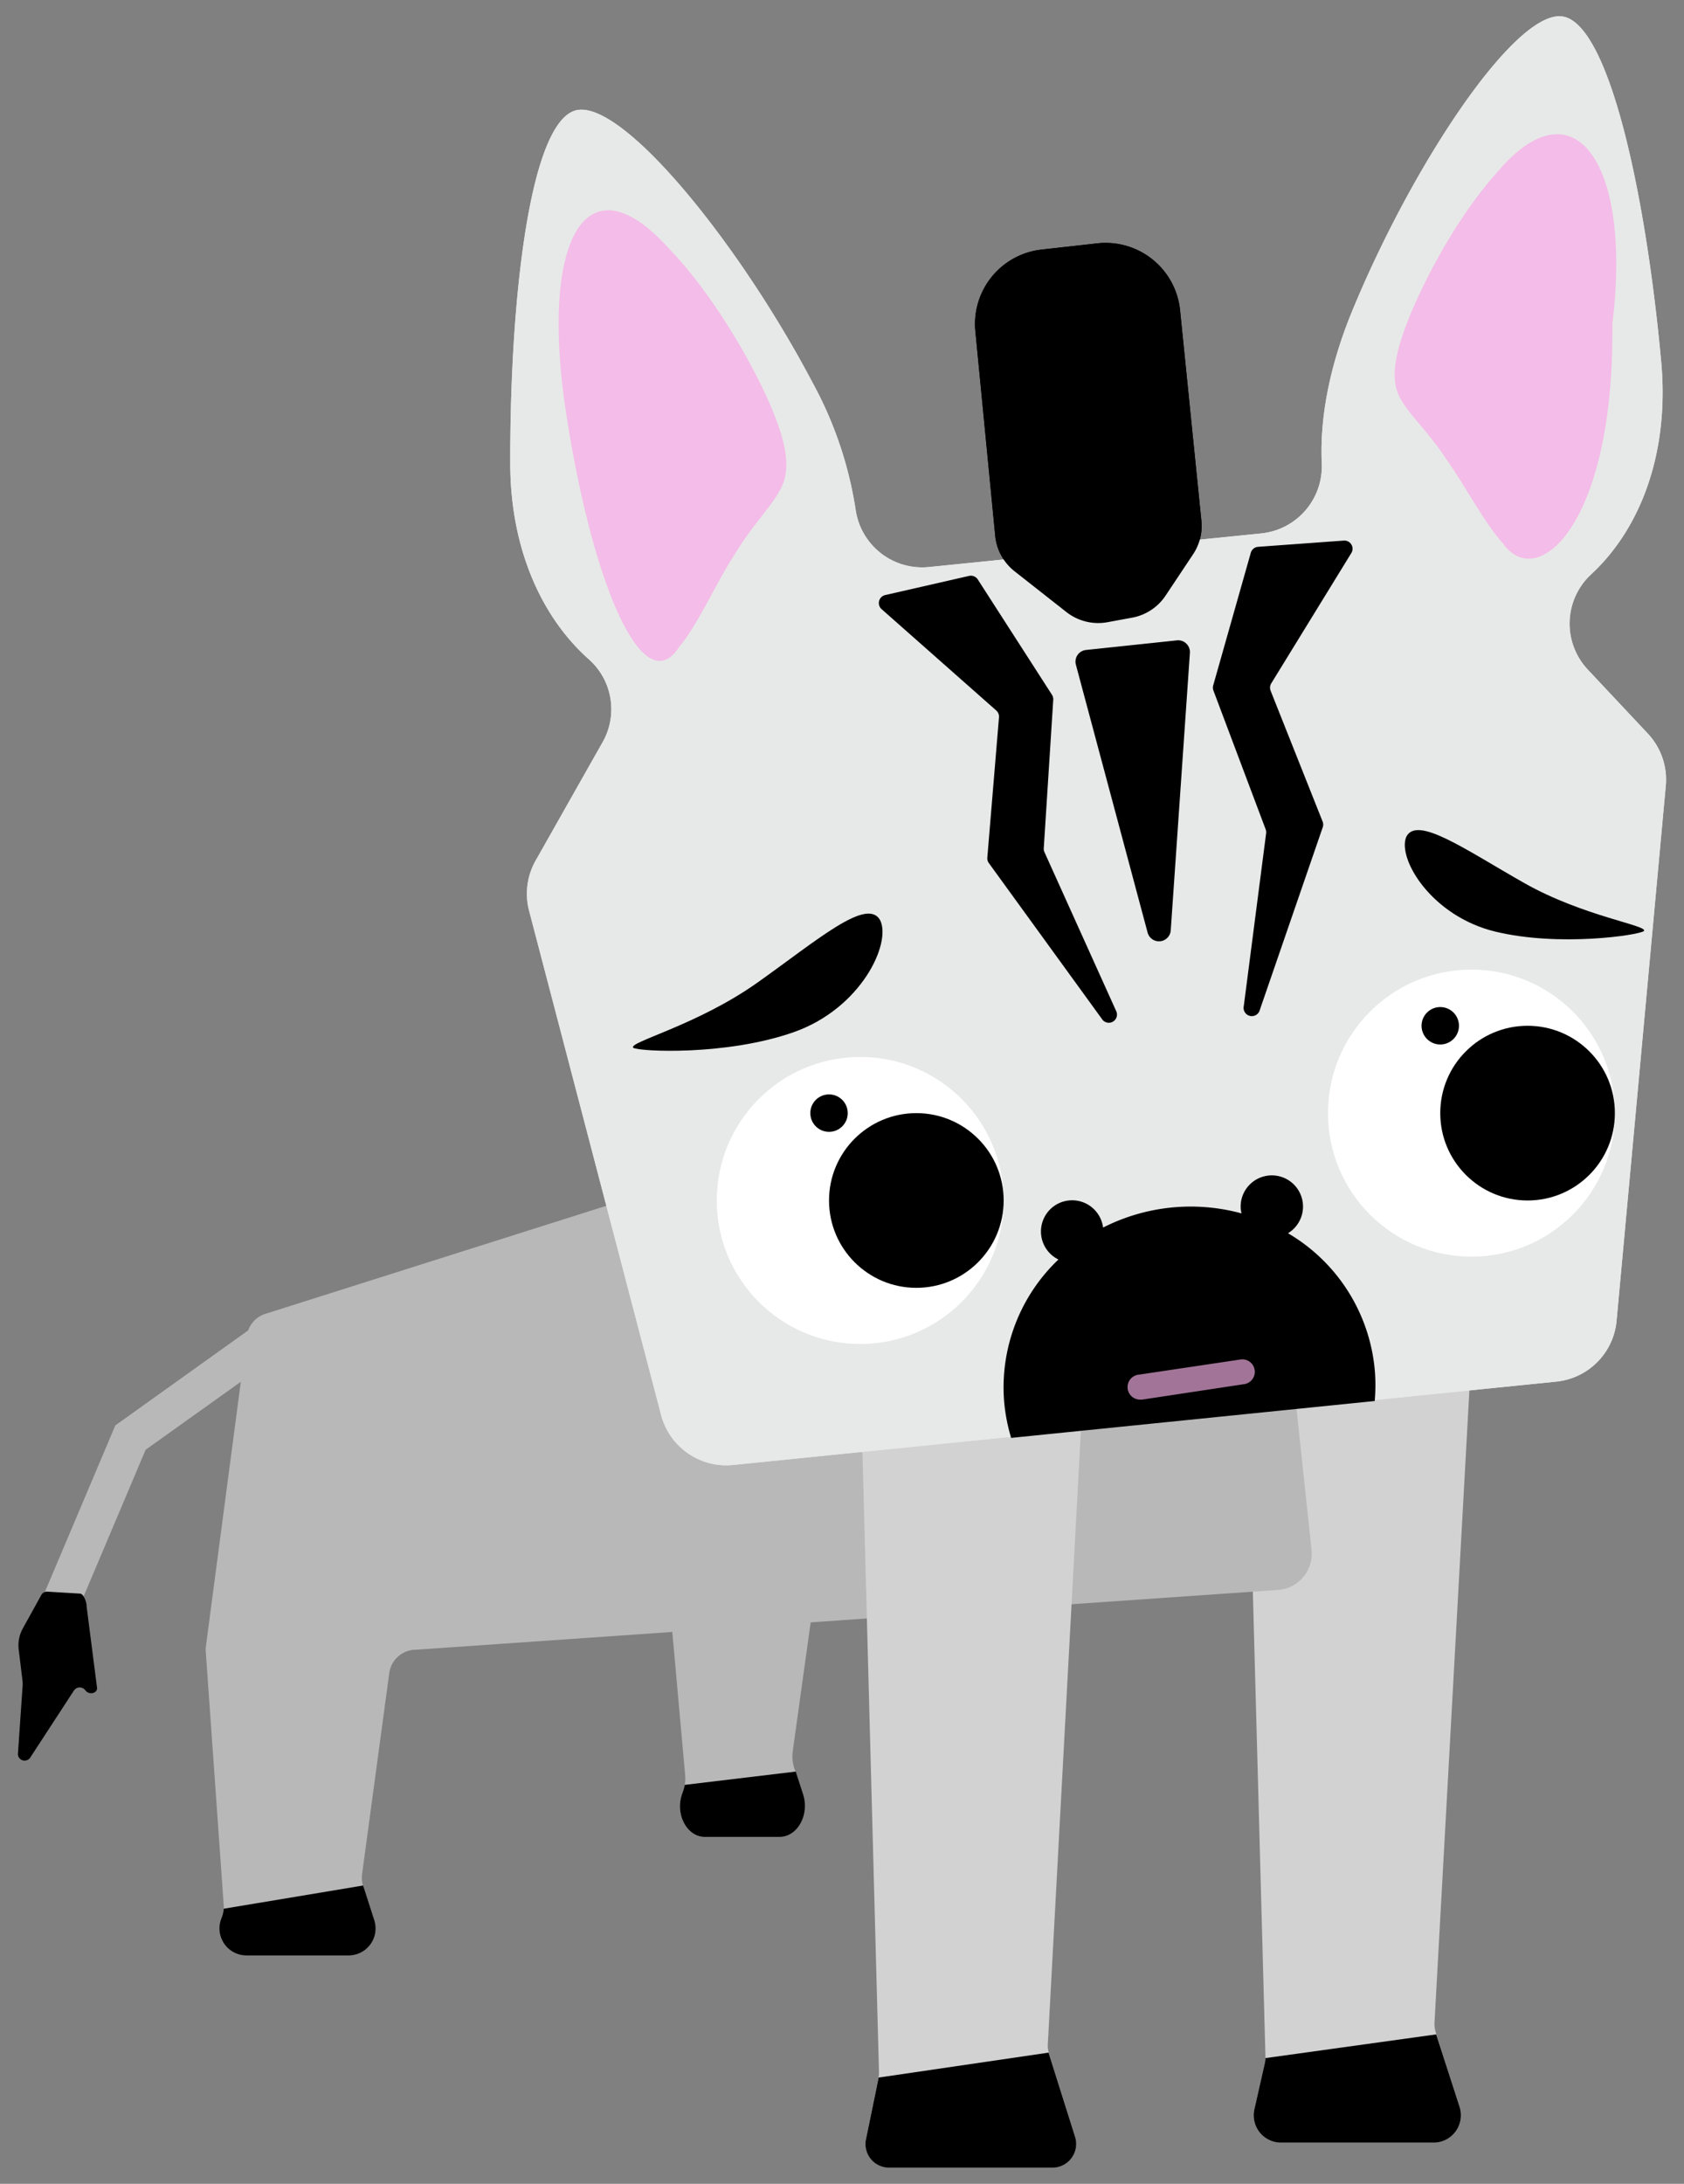 <svg xmlns="http://www.w3.org/2000/svg" width="270" height="350" viewBox="0 0 270 350"><rect x="0" y="0" width="270" height="350" fill="#808080" stroke="none"/><defs><style>.cls-1{fill:#b8b8b8;}.cls-2{fill:#d2d2d2;}.cls-3{fill:#e7e9e8;}.cls-4{fill:#fff;}.cls-5,.cls-7{fill:#f6b2e7;}.cls-5{opacity:0.82;}.cls-6{opacity:0.66;}</style></defs><title>Zebra_Ked_01</title><g id="Layer_3" data-name="Layer 3"><path class="cls-1" d="M127.1,280.69a6,6,0,0,0,.23,2.63l.2.61,1.21,3.73c1,3.23-.88,6.74-3.7,6.74H113c-2.85,0-4.78-3.61-3.65-6.85l.21-.61a6.7,6.7,0,0,0,.23-.88,6.1,6.1,0,0,0,.06-1.6l-2.39-26.6c-.26-2.91,1.58-5.46,4-5.46h14.85c2.46,0,4.33,2.73,3.93,5.72Z"/><path class="cls-2" d="M234,337.61A4.39,4.39,0,0,1,230,343.4H205.32a4.38,4.38,0,0,1-4.19-5.39l1.67-7.38a3.46,3.46,0,0,0,.09-.78c0-.11,0-.22,0-.33L200,222.92a4.35,4.35,0,0,1,4.29-4.52h27a4.36,4.36,0,0,1,4.29,4.65L230,324.11a4.6,4.6,0,0,0,.21,1.65l.09.29Z"/><path class="cls-1" d="M204.9,254.82,66.7,264.4a4.33,4.33,0,0,0-4.29,3.75L58.05,300.4a4.49,4.49,0,0,0,.14,1.79c0,.06,0,.11.05.16L60,307.7a4.33,4.33,0,0,1-4.11,5.7H39.49a4.33,4.33,0,0,1-4-5.93,5.09,5.09,0,0,0,.38-1.56,3.49,3.49,0,0,0,0-.56L33,264.84a4.32,4.32,0,0,1,0-.88l5.61-42.5L23.35,232.35,12.68,257.57a3,3,0,0,1-4.36,1.37,3.08,3.08,0,0,1-1.12-3.81l11.29-26.68,21.3-15.23a4.32,4.32,0,0,1,2.75-2.65L195.87,162a4.33,4.33,0,0,1,5.61,3.67l8.8,82.73A5.82,5.82,0,0,1,204.9,254.82Z"/><path d="M13.68,270.9h0a1.12,1.12,0,0,0-1.8,0L4.82,281.73a1.08,1.08,0,0,1-1.95-.57l.74-10.72a5.35,5.35,0,0,0,0-1.06l-.61-5A5.61,5.61,0,0,1,3.65,261l3-5.42a1.06,1.06,0,0,1,1.07-.48l5.16.31c.56.08,1.05,1.51,1,2l1.69,13.17C15.53,271.45,14.21,271.67,13.68,270.9Z"/><path class="cls-2" d="M172.33,342.36a3.8,3.8,0,0,1-3.44,5H142.4a3.78,3.78,0,0,1-3.54-4.63l2-9.72a.22.22,0,0,0,0-.08,3.88,3.88,0,0,0,.07-.83L138,222.34a3.74,3.74,0,0,1,3.62-3.94h28.44a3.75,3.75,0,0,1,3.62,4L168,327.63a3.63,3.63,0,0,0,.16,1.35.24.24,0,0,0,0,.08Z"/><path class="cls-3" d="M254.59,107.33a10.76,10.76,0,0,1,.52-15.28c7.83-7.24,12.59-19.32,11.23-34.12-2.47-27-8.48-54.82-16.09-55.32S226.46,26.4,216.81,49.82c-3.57,8.65-5.22,17-4.89,24.4a10.81,10.81,0,0,1-9.69,11.27l-53.29,5.39a10.78,10.78,0,0,1-11.77-9.3,62.08,62.08,0,0,0-6.79-20.07c-11.79-22.41-30.15-45-37.71-43.89S81.76,47.12,81.81,74.21c0,13.83,5.11,24.83,12.65,31.5A10.69,10.69,0,0,1,96.59,119L85.84,138a10.77,10.77,0,0,0-1,8L106,226.79a10.8,10.8,0,0,0,11.53,8l132-13.36a10.79,10.79,0,0,0,9.66-9.75l7.89-85.74a10.8,10.8,0,0,0-2.89-8.38Z"/><path d="M191.28,88.85l-4.42,6.64A8.23,8.23,0,0,1,181.48,99l-3.91.72A8.26,8.26,0,0,1,171,98.11l-8.32-6.54a8.24,8.24,0,0,1-3.11-5.67L156.4,53.27A12,12,0,0,1,167,40l8.95-1A12,12,0,0,1,189.2,49.7l3.42,33.76A8.15,8.15,0,0,1,191.28,88.85Z"/><path class="cls-3" d="M254.59,107.33a10.76,10.76,0,0,1,.52-15.28c7.83-7.24,12.59-19.32,11.23-34.12-2.47-27-8.48-54.82-16.09-55.32S226.46,26.4,216.81,49.82c-3.57,8.65-5.22,17-4.89,24.4a10.81,10.81,0,0,1-9.69,11.27l-53.29,5.39a10.78,10.78,0,0,1-11.77-9.3,62.08,62.08,0,0,0-6.79-20.07c-11.79-22.41-30.15-45-37.71-43.89S81.76,47.12,81.81,74.21c0,13.83,5.11,24.83,12.65,31.5A10.69,10.69,0,0,1,96.59,119L85.84,138a10.77,10.77,0,0,0-1,8L106,226.79a10.8,10.8,0,0,0,11.53,8l132-13.36a10.79,10.79,0,0,0,9.66-9.75l7.89-85.74a10.8,10.8,0,0,0-2.89-8.38Z"/><path d="M191.28,88.85l-4.42,6.64A8.23,8.23,0,0,1,181.48,99l-3.91.72A8.26,8.26,0,0,1,171,98.11l-8.32-6.54a8.24,8.24,0,0,1-3.11-5.67L156.4,53.27A12,12,0,0,1,167,40l8.95-1A12,12,0,0,1,189.2,49.7l3.42,33.76A8.15,8.15,0,0,1,191.28,88.85Z"/><path d="M220.42,219.57a28.37,28.37,0,0,0-13.91-21.92,5,5,0,1,0-7.58-3.89,5.55,5.55,0,0,0,.13.71,31,31,0,0,0-22.2,2.27,5,5,0,1,0-7.16,5.12A28.29,28.29,0,0,0,161,224.68a28.75,28.75,0,0,0,1.12,5.77l58.29-5.91A28.43,28.43,0,0,0,220.42,219.57Z"/><circle class="cls-4" cx="137.92" cy="192.4" r="23"/><circle cx="146.92" cy="192.4" r="14"/><circle cx="132.92" cy="178.4" r="3"/><circle class="cls-4" cx="235.92" cy="178.4" r="23"/><circle cx="244.92" cy="178.4" r="14"/><circle cx="230.92" cy="164.4" r="3"/><path d="M141.11,147.47c1.85,3.66-3,14.12-13.81,17.94s-24.78,3.14-25.77,2.52c-.92-.88,10.24-3.59,19.9-10.44S139,143.74,141.11,147.47Z"/><path d="M225.44,134.19c-1.35,3.51,4.07,12.64,14.31,15.12s23,.57,23.82-.09c.76-.9-9.71-2.33-19.19-7.7S227.08,130.57,225.44,134.19Z"/><path d="M168.89,347.4H142.4a3.78,3.78,0,0,1-3.54-4.63l2-9.72a.22.22,0,0,0,0-.08l27.28-4a.24.24,0,0,0,0,.08l4.19,13.3A3.8,3.8,0,0,1,168.89,347.4Z"/><path d="M230,343.4H205.32a4.38,4.38,0,0,1-4.19-5.39l1.67-7.38a3.46,3.46,0,0,0,.09-.78l27.38-3.8L234,337.61A4.39,4.39,0,0,1,230,343.4Z"/><path d="M125,294.4H113c-2.85,0-4.78-3.61-3.65-6.85l.21-.61a6.7,6.7,0,0,0,.23-.88l17.79-2.13,1.21,3.73C129.78,290.89,127.86,294.4,125,294.4Z"/><path d="M55.91,313.4H39.49a4.33,4.33,0,0,1-4-5.93,5.09,5.09,0,0,0,.38-1.56l22.35-3.72c0,.06,0,.11.05.16L60,307.7A4.33,4.33,0,0,1,55.91,313.4Z"/><path class="cls-5" d="M90.86,66.85c-4.41-27.86,2.77-42.14,16.41-27,6.54,6.78,12.34,16.61,15.55,23.52,3.31,7.23,4,11.54,2.51,14.65s-4.59,5.91-7.52,10.8c-3,4.57-5.86,11.24-8.92,14.86C103.3,112.42,95.25,94.69,90.86,66.85Z"/><path class="cls-5" d="M258.51,52c3.19-26.06-6.2-38.95-18.46-24.4-5.89,6.53-11,15.87-13.76,22.41-2.85,6.84-3.37,10.87-1.85,13.71s4.49,5.34,7.39,9.79c3,4.16,6.11,10.26,9.1,13.53C246.44,95,258.86,84.08,258.51,52Z"/><path d="M184,149.47l-11.5-42.94a1.88,1.88,0,0,1,1.63-2.36l14.57-1.54a1.89,1.89,0,0,1,2.08,2l-3.07,44.47A1.89,1.89,0,0,1,184,149.47Z"/><path d="M199.42,161.23,203,133.56a1.35,1.35,0,0,0-.07-.63l-8.4-22.31a1.35,1.35,0,0,1,0-.82l6-21.16a1.32,1.32,0,0,1,1.17-1l13.75-1a1.31,1.31,0,0,1,1.21,2l-12.84,20.89a1.34,1.34,0,0,0-.1,1.17l8.35,21a1.3,1.3,0,0,1,0,.91L202,161.83A1.31,1.31,0,0,1,199.42,161.23Z"/><path d="M178.94,162l-11.48-25.43a1.22,1.22,0,0,1-.11-.62l1.52-23.79a1.33,1.33,0,0,0-.2-.8l-11.9-18.49a1.32,1.32,0,0,0-1.4-.57l-13.44,3.07a1.31,1.31,0,0,0-.58,2.26l18.38,16.24a1.32,1.32,0,0,1,.44,1.09l-1.87,22.49a1.28,1.28,0,0,0,.24.87l18.14,25A1.31,1.31,0,0,0,178.94,162Z"/><g class="cls-6"><line x1="182.94" y1="222.31" x2="199.25" y2="219.85"/><path class="cls-7" d="M182.94,224.31a2,2,0,0,1-.3-4L199,217.87a2,2,0,0,1,.59,3.95l-16.31,2.47A1.51,1.51,0,0,1,182.94,224.31Z"/></g></g></svg>
